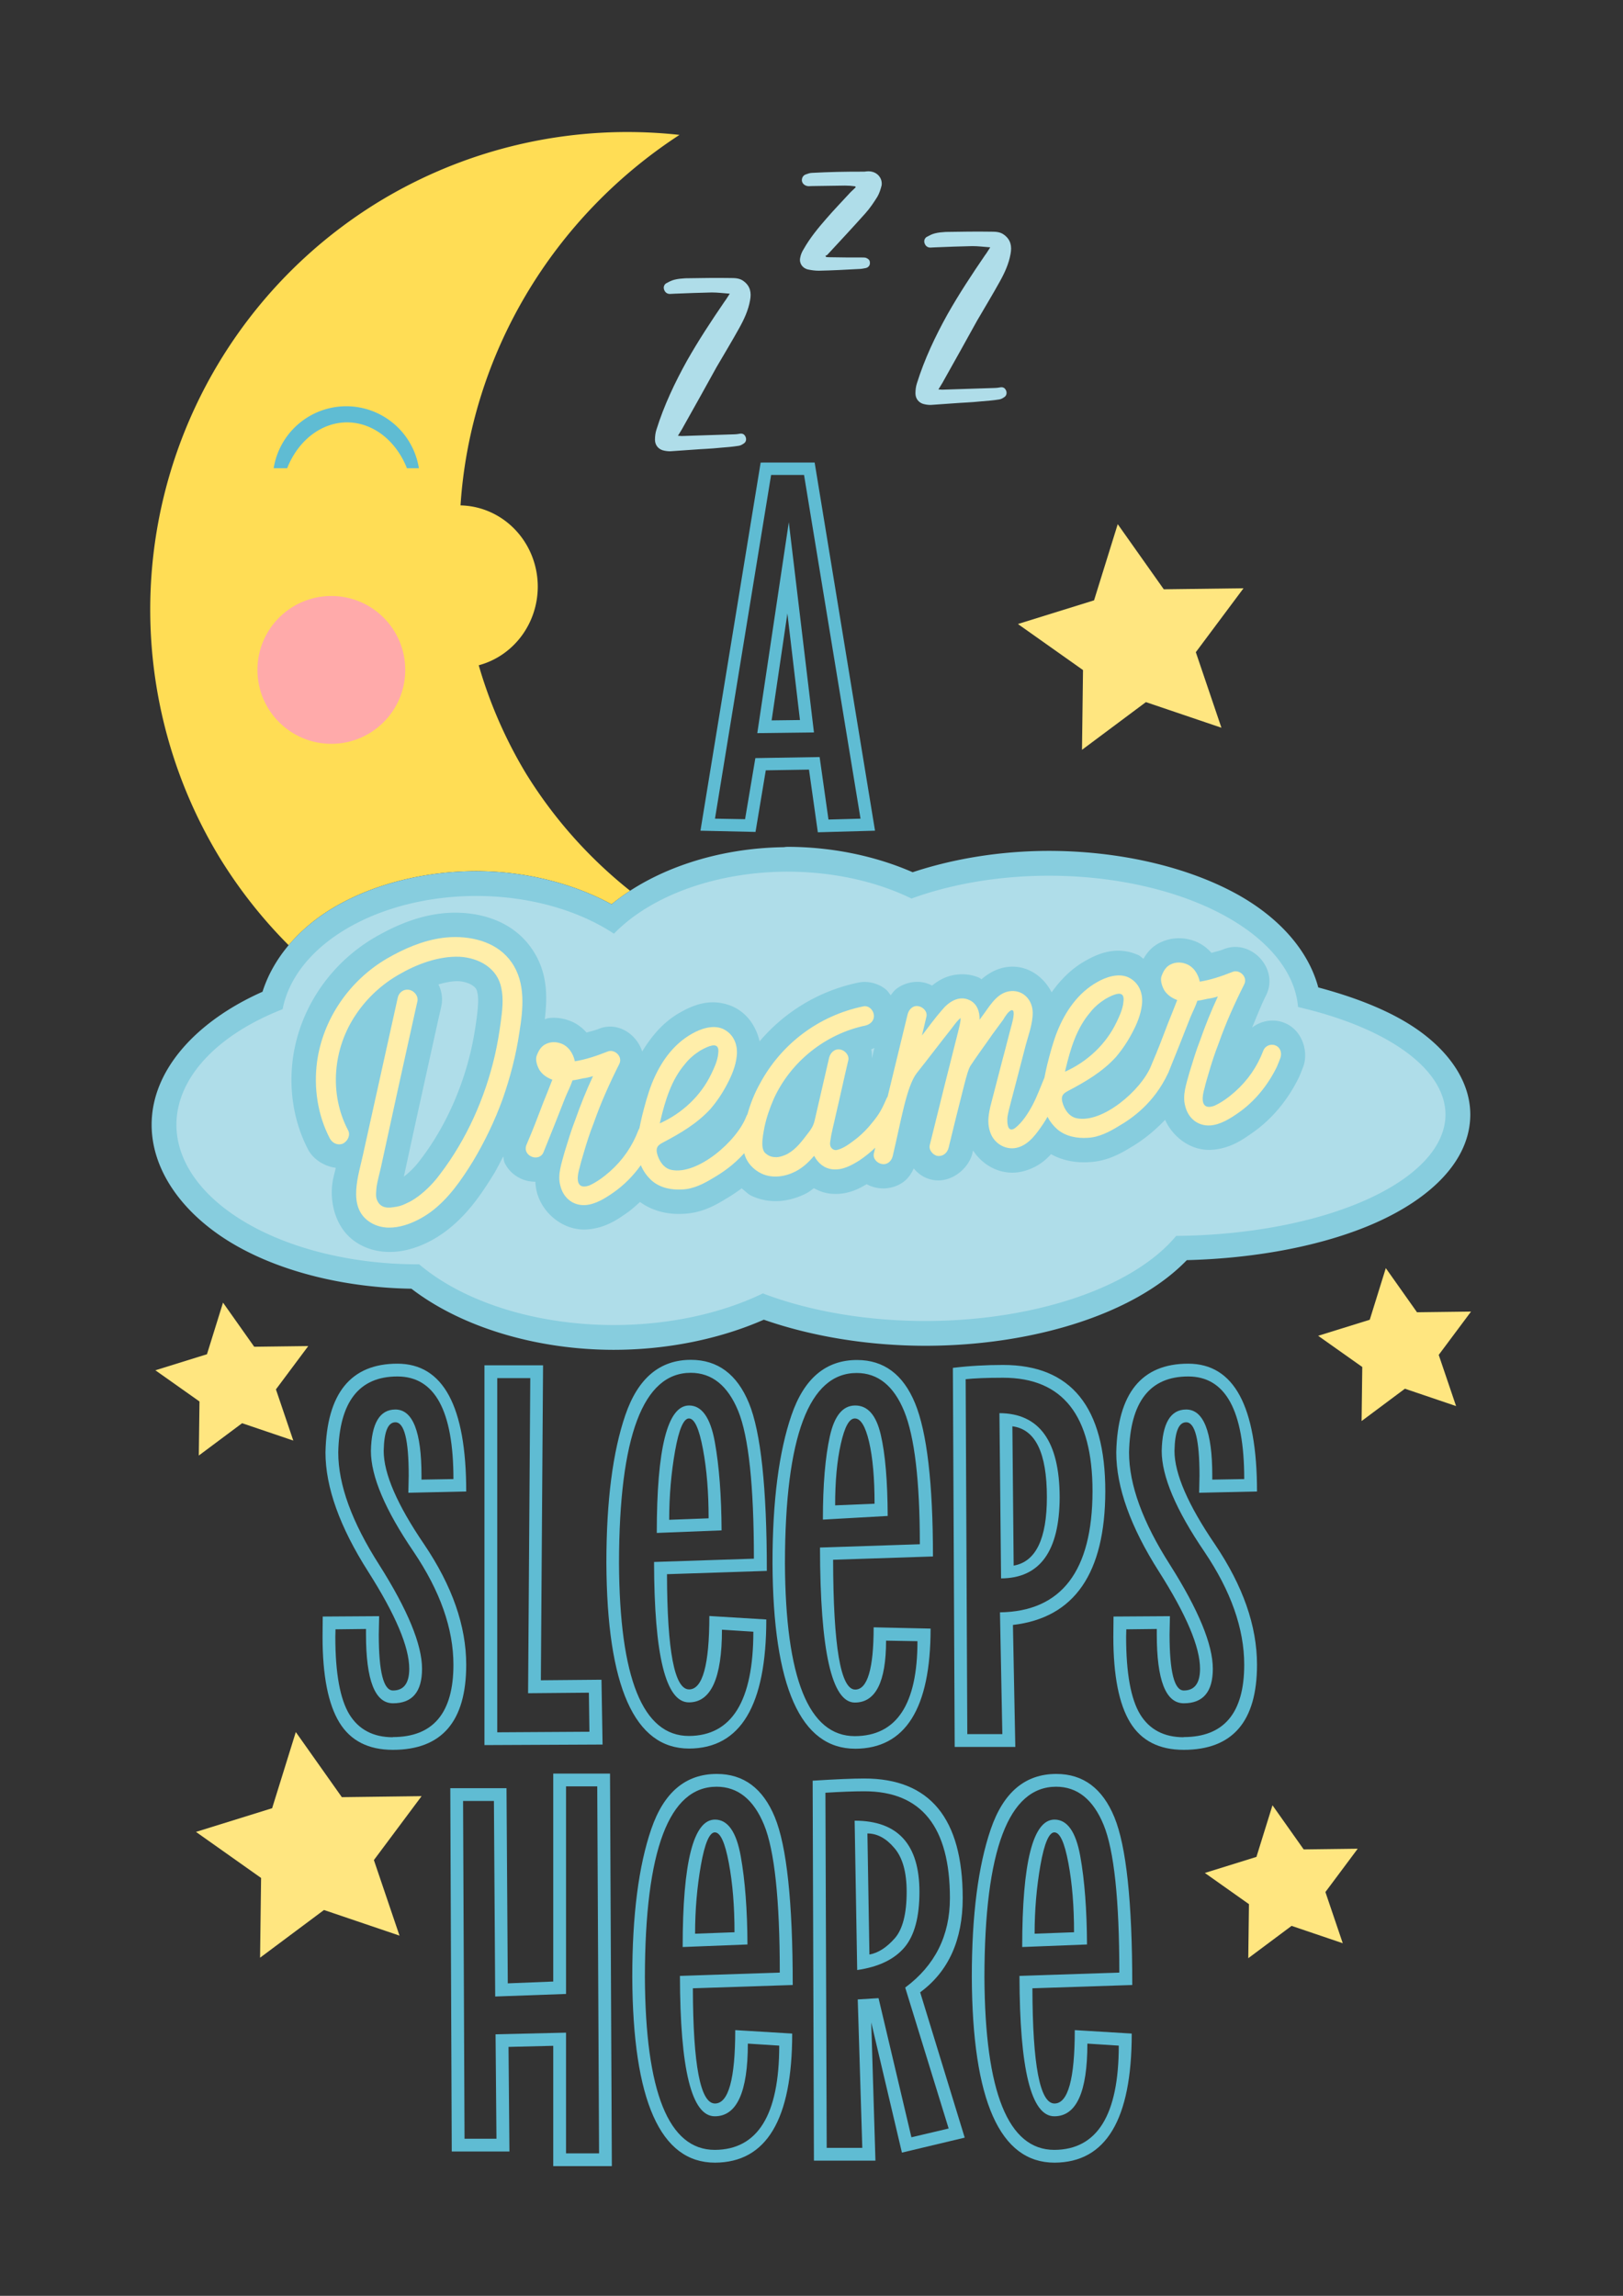 <?xml version="1.0" encoding="UTF-8" standalone="no"?>
<svg
   xmlns:dc="http://purl.org/dc/elements/1.1/"
   xmlns:cc="http://creativecommons.org/ns#"
   xmlns:rdf="http://www.w3.org/1999/02/22-rdf-syntax-ns#"
   xmlns:svg="http://www.w3.org/2000/svg"
   xmlns="http://www.w3.org/2000/svg"
   xmlns:xlink="http://www.w3.org/1999/xlink"
   id="svg5330"
   version="1.1"
   viewBox="0 0 210 297"
   height="297mm"
   width="210mm">
  <rect x="0" y="0" width="210" height="297" fill="#333333" stroke="none"/>
  <defs
     id="defs5324" />
  <g
     id="g7704">
    <path
       id="path5455"
       d="m 81.75,17.083 a 61.839,61.839 0 0 0 -32.592,8.928 61.839,61.839 0 0 0 -20.724,84.962 61.839,61.839 0 0 0 8.916,11.308 c 1.604,-1.906 3.621,-3.588 5.957,-4.954 5.147,-3.009 11.723,-4.626 18.318,-4.63 a 3.209,3.209 0 0 1 0.003,0 c 6.283,0.004 12.471,1.552 17.503,4.291 0.754,-0.62 1.557,-1.204 2.4,-1.753 A 60.245,61.839 58.708 0 1 68.004,99.977 60.245,61.839 58.708 0 1 61.942,86.063 10.2,10.519 0 0 0 69.583,75.889 10.2,10.519 0 0 0 59.587,65.381 60.245,61.839 58.708 0 1 87.92,17.45 61.839,61.839 0 0 0 81.75,17.083 Z"
       style="fill:#ffdd55;stroke-width:0.223" />
    <path
       id="path5462"
       d="m 44.802,52.555 a 9.524,9.524 0 0 0 -9.393,8.02 h 1.747 a 8.612,10.487 0 0 1 7.747,-5.935 8.612,10.487 0 0 1 7.751,5.935 h 1.548 a 9.524,9.524 0 0 0 -9.4,-8.02 z"
       style="fill:#5fbcd3;stroke-width:0.175" />
    <circle
       r="9.563"
       cy="86.663"
       cx="42.872"
       id="path5474"
       style="fill:#ffaaaa;stroke-width:0.223" />
    <path
       d="m 96.405,105.976 -3.894,-0.069 7.262,-44.464 h 4.261 l 7.308,44.464 -4.146,0.115 -1.145,-8.086 -8.316,0.137 z m 5.475,-26.619 1.626,13.791 -3.665,0.046 z m -3.459,-19.518 -7.789,47.626 7.124,0.16 1.329,-7.972 5.59,-0.092 1.145,8.109 7.399,-0.206 -7.812,-47.626 z m -0.435,35.003 7.331,-0.092 -3.253,-27.192 z"
       style="font-style:normal;font-variant:normal;font-weight:100;font-stretch:normal;font-size:45.251px;line-height:1.25;font-family:'Alimentary Outline';-inkscape-font-specification:'Alimentary Outline, Thin';font-variant-ligatures:normal;font-variant-caps:normal;font-variant-numeric:normal;font-feature-settings:normal;text-align:center;letter-spacing:0px;word-spacing:0px;writing-mode:lr-tb;text-anchor:middle;fill:#5fbcd3;fill-opacity:1;stroke:none;stroke-width:1.173"
       id="path5380" />
    <g
       style="fill:#5fbcd3"
       transform="matrix(1.069,0,0,1.069,-7.16,27.368)"
       id="g5453">
      <path
         id="path5396"
         style="font-style:normal;font-variant:normal;font-weight:100;font-stretch:normal;font-size:45.251px;line-height:1.25;font-family:'Alimentary Outline';-inkscape-font-specification:'Alimentary Outline, Thin';font-variant-ligatures:normal;font-variant-caps:normal;font-variant-numeric:normal;font-feature-settings:normal;text-align:center;letter-spacing:0px;word-spacing:0px;writing-mode:lr-tb;text-anchor:middle;fill:#5fbcd3;fill-opacity:1;stroke:none;stroke-width:1.131"
         d="m 54.245,184.61 v 0.022 c -2.364,0 -4.132,-0.928 -5.259,-2.762 -1.127,-1.856 -1.701,-4.971 -1.701,-9.39 l 0.022,-0.906 3.69,-0.044 v 0.663 c 0,5.546 1.083,8.33 3.27,8.33 2.342,0 3.513,-1.392 3.513,-4.176 0,-2.917 -1.723,-7.115 -5.192,-12.594 -3.292,-5.148 -4.949,-9.678 -4.949,-13.588 0.133,-6.12 2.519,-9.192 7.159,-9.192 4.529,0 6.783,4.132 6.783,12.417 l -3.867,0.066 v -0.486 c 0,-5.325 -1.061,-7.998 -3.16,-7.998 -1.9,0 -2.894,1.679 -2.961,5.016 0,3.071 1.723,7.137 5.17,12.197 3.204,4.75 4.817,9.302 4.817,13.677 0,5.833 -2.453,8.75 -7.336,8.75 z m 0,1.547 c 5.921,0 8.882,-3.425 8.882,-10.296 0,-4.706 -1.701,-9.545 -5.082,-14.561 -3.27,-4.795 -4.905,-8.573 -4.905,-11.313 0.044,-2.32 0.508,-3.469 1.414,-3.469 1.083,0 1.613,2.143 1.613,6.452 l -0.044,2.077 7.004,-0.155 c 0,-10.318 -2.784,-15.467 -8.33,-15.467 -5.634,0 -8.551,3.579 -8.705,10.738 0,4.198 1.723,9.015 5.17,14.428 3.314,5.214 4.971,9.125 4.971,11.755 0,1.746 -0.663,2.629 -1.966,2.629 -1.149,0 -1.723,-2.254 -1.723,-6.783 l 0.044,-2.21 -6.827,0.044 -0.022,2.453 c 0,4.706 0.685,8.153 2.033,10.363 1.348,2.21 3.513,3.314 6.474,3.314 z" />
      <path
         id="path5398"
         style="font-style:normal;font-variant:normal;font-weight:100;font-stretch:normal;font-size:45.251px;line-height:1.25;font-family:'Alimentary Outline';-inkscape-font-specification:'Alimentary Outline, Thin';font-variant-ligatures:normal;font-variant-caps:normal;font-variant-numeric:normal;font-feature-settings:normal;text-align:center;letter-spacing:0px;word-spacing:0px;writing-mode:lr-tb;text-anchor:middle;fill:#5fbcd3;fill-opacity:1;stroke:none;stroke-width:1.131"
         d="m 66.883,184.035 v -42.865 h 3.999 l -0.265,38.136 7.358,-0.066 0.066,4.728 z m 5.546,-44.411 h -7.093 v 45.958 l 14.296,-0.066 -0.133,-7.844 -7.336,0.066 z" />
      <path
         id="path5400"
         style="font-style:normal;font-variant:normal;font-weight:100;font-stretch:normal;font-size:45.251px;line-height:1.25;font-family:'Alimentary Outline';-inkscape-font-specification:'Alimentary Outline, Thin';font-variant-ligatures:normal;font-variant-caps:normal;font-variant-numeric:normal;font-feature-settings:normal;text-align:center;letter-spacing:0px;word-spacing:0px;writing-mode:lr-tb;text-anchor:middle;fill:#5fbcd3;fill-opacity:1;stroke:none;stroke-width:1.131"
         d="m 110.168,184.499 c -5.59,0 -8.396,-6.982 -8.462,-20.924 0.022,-15.356 2.917,-23.023 8.683,-23.023 2.563,0 4.485,1.547 5.745,4.618 1.259,3.071 1.9,8.44 1.9,16.107 l -12.086,0.398 c 0.022,12.506 1.414,18.759 4.22,18.759 2.519,0 3.778,-2.497 3.778,-7.49 l 3.8,0.066 c 0,7.645 -2.519,11.467 -7.579,11.489 z m 2.386,-28.127 -4.773,0.199 c 0,-2.894 0.221,-5.369 0.685,-7.424 0.464,-2.077 1.016,-3.093 1.701,-3.093 0.707,0 1.282,0.95 1.723,2.828 0.442,1.9 0.663,4.397 0.663,7.49 z M 90.083,184.477 c -5.59,0 -8.396,-6.982 -8.462,-20.924 0.022,-15.356 2.917,-23.023 8.683,-23.023 2.563,0 4.485,1.547 5.745,4.618 1.259,3.071 1.9,9.037 1.9,17.875 l -12.086,0.398 c 0.022,11.335 1.414,16.991 4.22,16.991 2.674,0 3.999,-2.939 3.999,-8.794 l 3.8,0.243 c 0,8.396 -2.607,12.594 -7.8,12.616 z m 2.386,-26.337 -4.773,0.177 c 0,-2.894 0.243,-5.678 0.707,-8.308 0.464,-2.629 1.038,-3.955 1.679,-3.955 0.685,0 1.237,1.237 1.701,3.712 0.464,2.475 0.685,5.259 0.685,8.374 z m 17.742,27.884 c 6.076,-0.022 9.125,-4.861 9.125,-14.539 l -6.894,-0.155 c 0,5.016 -0.751,7.534 -2.232,7.534 -1.768,0 -2.651,-5.237 -2.674,-15.71 l 12.086,-0.398 c 0,-8.86 -0.729,-15.047 -2.165,-18.538 -1.436,-3.491 -3.778,-5.237 -7.026,-5.237 -3.778,0 -6.408,2.232 -7.932,6.673 -1.525,4.441 -2.298,10.407 -2.298,17.897 0.066,14.98 3.403,22.471 10.009,22.471 z m -3.911,-27.751 v 0.022 l 7.844,-0.442 c -0.022,-4.198 -0.287,-7.468 -0.84,-9.832 -0.552,-2.364 -1.569,-3.535 -3.093,-3.535 -1.502,0 -2.519,1.237 -3.071,3.734 -0.552,2.497 -0.84,5.833 -0.84,10.053 z m -16.196,27.729 c 6.231,-0.022 9.346,-5.214 9.346,-15.621 l -6.894,-0.42 c 0,5.921 -0.818,8.882 -2.453,8.882 -1.768,0 -2.651,-4.64 -2.674,-13.942 l 12.086,-0.398 c 0,-10.053 -0.729,-16.814 -2.165,-20.305 -1.436,-3.491 -3.778,-5.237 -7.026,-5.237 -3.778,0 -6.408,2.232 -7.932,6.673 -1.525,4.441 -2.298,10.407 -2.298,17.897 0.066,14.98 3.403,22.471 10.009,22.471 z m -3.911,-26.094 7.844,-0.309 c -0.022,-4.176 -0.287,-7.755 -0.818,-10.694 -0.53,-2.939 -1.569,-4.419 -3.115,-4.419 -2.607,0 -3.911,5.148 -3.911,15.422 z" />
      <path
         id="path5402"
         style="font-style:normal;font-variant:normal;font-weight:100;font-stretch:normal;font-size:45.251px;line-height:1.25;font-family:'Alimentary Outline';-inkscape-font-specification:'Alimentary Outline, Thin';font-variant-ligatures:normal;font-variant-caps:normal;font-variant-numeric:normal;font-feature-settings:normal;text-align:center;letter-spacing:0px;word-spacing:0px;writing-mode:lr-tb;text-anchor:middle;fill:#5fbcd3;fill-opacity:1;stroke:none;stroke-width:1.131"
         d="m 127.733,169.519 0.287,14.737 h -4.242 l -0.199,-42.953 c 1.038,-0.11 2.541,-0.177 4.529,-0.177 7.225,0 10.827,4.574 10.827,13.743 -0.022,9.656 -3.756,14.539 -11.202,14.649 z m 1.657,-5.656 -0.155,-16.859 c 2.784,0.354 4.176,3.204 4.176,8.573 0,5.06 -1.348,7.822 -4.021,8.286 z m -7.137,21.94 h 7.336 l -0.287,-14.76 c 7.446,-0.862 11.158,-6.253 11.18,-16.174 0,-10.186 -4.132,-15.29 -12.373,-15.29 -2.055,0 -4.066,0.11 -6.076,0.354 z m 12.705,-30.226 c -0.022,-6.761 -2.453,-10.142 -7.291,-10.164 l 0.199,19.996 c 4.706,-0.022 7.07,-3.292 7.093,-9.832 z" />
      <path
         id="path5404"
         style="font-style:normal;font-variant:normal;font-weight:100;font-stretch:normal;font-size:45.251px;line-height:1.25;font-family:'Alimentary Outline';-inkscape-font-specification:'Alimentary Outline, Thin';font-variant-ligatures:normal;font-variant-caps:normal;font-variant-numeric:normal;font-feature-settings:normal;text-align:center;letter-spacing:0px;word-spacing:0px;writing-mode:lr-tb;text-anchor:middle;fill:#5fbcd3;fill-opacity:1;stroke:none;stroke-width:1.131"
         d="m 149.961,184.61 v 0.022 c -2.364,0 -4.132,-0.928 -5.259,-2.762 -1.127,-1.856 -1.701,-4.971 -1.701,-9.39 l 0.022,-0.906 3.69,-0.044 v 0.663 c 0,5.546 1.083,8.33 3.27,8.33 2.342,0 3.513,-1.392 3.513,-4.176 0,-2.917 -1.723,-7.115 -5.192,-12.594 -3.292,-5.148 -4.949,-9.678 -4.949,-13.588 0.133,-6.12 2.519,-9.192 7.159,-9.192 4.529,0 6.783,4.132 6.783,12.417 l -3.867,0.066 v -0.486 c 0,-5.325 -1.061,-7.998 -3.16,-7.998 -1.9,0 -2.894,1.679 -2.961,5.016 0,3.071 1.723,7.137 5.17,12.197 3.204,4.75 4.817,9.302 4.817,13.677 0,5.833 -2.453,8.75 -7.336,8.75 z m 0,1.547 c 5.921,0 8.882,-3.425 8.882,-10.296 0,-4.706 -1.701,-9.545 -5.082,-14.561 -3.27,-4.795 -4.905,-8.573 -4.905,-11.313 0.044,-2.32 0.508,-3.469 1.414,-3.469 1.083,0 1.613,2.143 1.613,6.452 l -0.044,2.077 7.004,-0.155 c 0,-10.318 -2.784,-15.467 -8.33,-15.467 -5.634,0 -8.551,3.579 -8.705,10.738 0,4.198 1.723,9.015 5.17,14.428 3.314,5.214 4.971,9.125 4.971,11.755 0,1.746 -0.663,2.629 -1.966,2.629 -1.149,0 -1.723,-2.254 -1.723,-6.783 l 0.044,-2.21 -6.827,0.044 -0.022,2.453 c 0,4.706 0.685,8.153 2.033,10.363 1.348,2.21 3.513,3.314 6.474,3.314 z" />
    </g>
    <g
       style="fill:#5fbcd3"
       transform="matrix(1.069,0,0,1.069,-7.472,25.516)"
       id="g5446">
      <path
         id="path5406"
         style="font-style:normal;font-variant:normal;font-weight:100;font-stretch:normal;font-size:45.251px;line-height:1.25;font-family:'Alimentary Outline';-inkscape-font-specification:'Alimentary Outline, Thin';font-variant-ligatures:normal;font-variant-caps:normal;font-variant-numeric:normal;font-feature-settings:normal;text-align:center;letter-spacing:0px;word-spacing:0px;writing-mode:lr-tb;text-anchor:middle;fill:#5fbcd3;fill-opacity:1;stroke:none;stroke-width:1.131"
         d="m 75.5,236.72 v -14.605 l -8.529,0.199 0.11,12.638 H 63.216 L 63.039,194.076 h 3.734 l 0.155,23.664 8.573,-0.309 v -25.122 h 3.778 l 0.221,44.411 z m -6.96,-12.881 5.413,-0.133 v 14.561 h 7.093 l -0.221,-47.505 h -6.872 v 25.166 l -5.502,0.221 -0.155,-23.62 H 61.492 l 0.177,43.969 h 6.982 z" />
      <path
         id="path5408"
         style="font-style:normal;font-variant:normal;font-weight:100;font-stretch:normal;font-size:45.251px;line-height:1.25;font-family:'Alimentary Outline';-inkscape-font-specification:'Alimentary Outline, Thin';font-variant-ligatures:normal;font-variant-caps:normal;font-variant-numeric:normal;font-feature-settings:normal;text-align:center;letter-spacing:0px;word-spacing:0px;writing-mode:lr-tb;text-anchor:middle;fill:#5fbcd3;fill-opacity:1;stroke:none;stroke-width:1.131"
         d="m 93.508,236.3 c -5.59,0 -8.396,-6.982 -8.462,-20.924 0.022,-15.356 2.917,-23.023 8.683,-23.023 2.563,0 4.485,1.547 5.745,4.618 1.259,3.071 1.9,9.037 1.9,17.875 l -12.086,0.398 c 0.022,11.335 1.414,16.991 4.22,16.991 2.674,0 3.999,-2.939 3.999,-8.794 l 3.8,0.243 c 0,8.396 -2.607,12.594 -7.8,12.616 z m 2.386,-26.337 -4.773,0.177 c 0,-2.894 0.243,-5.678 0.707,-8.308 0.464,-2.629 1.038,-3.955 1.679,-3.955 0.685,0 1.237,1.237 1.701,3.712 0.464,2.475 0.685,5.259 0.685,8.374 z m -2.364,27.884 c 6.231,-0.022 9.346,-5.214 9.346,-15.621 l -6.894,-0.42 c 0,5.921 -0.818,8.882 -2.453,8.882 -1.768,0 -2.651,-4.64 -2.674,-13.942 l 12.086,-0.398 c 0,-10.053 -0.729,-16.814 -2.165,-20.305 -1.436,-3.491 -3.778,-5.237 -7.026,-5.237 -3.778,0 -6.408,2.232 -7.932,6.673 -1.525,4.441 -2.298,10.407 -2.298,17.897 0.066,14.98 3.403,22.471 10.009,22.471 z m -3.911,-26.094 7.844,-0.309 c -0.022,-4.176 -0.287,-7.755 -0.818,-10.694 -0.53,-2.939 -1.569,-4.419 -3.115,-4.419 -2.607,0 -3.911,5.148 -3.911,15.422 z" />
      <path
         id="path5410"
         style="font-style:normal;font-variant:normal;font-weight:100;font-stretch:normal;font-size:45.251px;line-height:1.25;font-family:'Alimentary Outline';-inkscape-font-specification:'Alimentary Outline, Thin';font-variant-ligatures:normal;font-variant-caps:normal;font-variant-numeric:normal;font-feature-settings:normal;text-align:center;letter-spacing:0px;word-spacing:0px;writing-mode:lr-tb;text-anchor:middle;fill:#5fbcd3;fill-opacity:1;stroke:none;stroke-width:1.131"
         d="m 112.245,212.658 h -0.022 l -0.243,-14.649 c 1.171,0 2.254,0.574 3.248,1.746 1.016,1.171 1.502,2.939 1.502,5.325 0,2.651 -0.486,4.529 -1.436,5.612 -0.972,1.105 -1.989,1.768 -3.049,1.966 z m -1.812,-16.196 0.309,18.074 c 2.607,-0.376 4.507,-1.304 5.723,-2.74 1.215,-1.436 1.812,-3.69 1.812,-6.717 0,-5.745 -2.607,-8.617 -7.844,-8.617 z m 0.376,21.631 0.552,17.963 h -4.309 l -0.155,-42.975 c 1.79,-0.11 3.358,-0.177 4.706,-0.177 6.916,0 10.363,4.309 10.363,12.926 0,4.552 -1.812,8.153 -5.413,10.827 l 5.259,17.057 -4.507,1.061 -3.977,-16.836 z m -5.303,19.51 h 7.446 l -0.508,-16.726 3.712,15.754 7.601,-1.812 -5.391,-17.588 c 3.425,-2.519 5.148,-6.319 5.148,-11.401 0,-9.656 -3.977,-14.472 -11.909,-14.472 -1.392,0 -3.469,0.088 -6.253,0.265 z" />
      <path
         id="path5412"
         style="font-style:normal;font-variant:normal;font-weight:100;font-stretch:normal;font-size:45.251px;line-height:1.25;font-family:'Alimentary Outline';-inkscape-font-specification:'Alimentary Outline, Thin';font-variant-ligatures:normal;font-variant-caps:normal;font-variant-numeric:normal;font-feature-settings:normal;text-align:center;letter-spacing:0px;word-spacing:0px;writing-mode:lr-tb;text-anchor:middle;fill:#5fbcd3;fill-opacity:1;stroke:none;stroke-width:1.131"
         d="m 134.605,236.3 c -5.59,0 -8.396,-6.982 -8.462,-20.924 0.022,-15.356 2.917,-23.023 8.683,-23.023 2.563,0 4.485,1.547 5.745,4.618 1.259,3.071 1.9,9.037 1.9,17.875 l -12.086,0.398 c 0.022,11.335 1.414,16.991 4.22,16.991 2.674,0 3.999,-2.939 3.999,-8.794 l 3.8,0.243 c 0,8.396 -2.607,12.594 -7.8,12.616 z m 2.386,-26.337 -4.773,0.177 c 0,-2.894 0.243,-5.678 0.707,-8.308 0.464,-2.629 1.038,-3.955 1.679,-3.955 0.685,0 1.237,1.237 1.701,3.712 0.464,2.475 0.685,5.259 0.685,8.374 z m -2.364,27.884 c 6.231,-0.022 9.346,-5.214 9.346,-15.621 l -6.894,-0.42 c 0,5.921 -0.818,8.882 -2.453,8.882 -1.768,0 -2.651,-4.64 -2.674,-13.942 l 12.086,-0.398 c 0,-10.053 -0.729,-16.814 -2.165,-20.305 -1.436,-3.491 -3.778,-5.237 -7.026,-5.237 -3.778,0 -6.408,2.232 -7.932,6.673 -1.525,4.441 -2.298,10.407 -2.298,17.897 0.066,14.98 3.403,22.471 10.009,22.471 z m -3.911,-26.094 7.844,-0.309 c -0.022,-4.176 -0.287,-7.755 -0.818,-10.694 -0.53,-2.939 -1.569,-4.419 -3.115,-4.419 -2.607,0 -3.911,5.148 -3.911,15.422 z" />
    </g>
    <path
       d="m 101.93,109.554 a 3.209,3.209 0 0 0 -0.509,0.044 c -8.49,0.107 -16.704,2.791 -22.292,7.389 -5.032,-2.739 -11.219,-4.286 -17.502,-4.291 a 3.209,3.209 0 0 0 -0.003,0 c -6.595,0.004 -13.17,1.621 -18.318,4.63 -4.575,2.675 -7.934,6.555 -9.339,10.973 -8.326,3.692 -14.334,9.95 -14.348,17.186 a 3.209,3.209 0 0 0 0,0.007 c -3.4e-4,6.185 4.347,11.845 10.769,15.554 6.203,3.582 14.471,5.539 22.846,5.671 6.542,5.021 16.257,7.897 26.161,7.906 a 3.209,3.209 0 0 0 0.003,0 c 6.885,-2.8e-4 13.706,-1.386 19.433,-3.899 6.212,2.172 13.505,3.367 20.864,3.375 a 3.209,3.209 0 0 0 0.003,0 c 13.687,-4.8e-4 27.018,-3.99 33.863,-11.079 9.081,-0.229 17.95,-1.914 24.618,-4.918 7,-3.154 12.056,-7.98 12.062,-13.917 a 3.209,3.209 0 0 0 0,-0.01 c -0.008,-4.166 -2.62,-7.912 -6.467,-10.716 -3.411,-2.487 -8.031,-4.339 -13.202,-5.717 -1.338,-5.01 -5.395,-9.373 -11.067,-12.362 -6.526,-3.439 -15.133,-5.301 -23.786,-5.304 a 3.209,3.209 0 0 0 -0.003,0 c -6.152,0.003 -12.259,0.978 -17.628,2.762 -4.826,-2.112 -10.465,-3.278 -16.158,-3.286 z"
       id="path5460"
       style="fill:#87cdde;stroke-width:0.209"
       xlink:href="#path5365" />
    <path
       id="path5365"
       d="m 101.926,112.764 a 26.533,17.019 0 0 0 -22.488,8.025 25.282,16.758 0 0 0 -17.813,-4.883 25.282,16.758 0 0 0 -25.056,14.65 31.289,18.067 0 0 0 -13.743,14.938 31.289,18.067 0 0 0 31.289,18.067 31.289,18.067 0 0 0 0.116,-0.003 31.039,18.852 0 0 0 25.166,7.858 31.039,18.852 0 0 0 19.309,-4.093 35.294,18.067 0 0 0 20.991,3.569 35.294,18.067 0 0 0 32.486,-11.008 35.544,15.71 0 0 0 34.848,-15.7 35.544,15.71 0 0 0 -19.076,-13.909 32.29,17.805 0 0 0 -32.238,-16.987 32.29,17.805 0 0 0 -17.778,2.953 26.533,17.019 0 0 0 -16.015,-3.476 z"
       style="fill:#afdde9;stroke-width:0.209" />
    <path
       id="path5434"
       d="m 56.857,118.202 c -3.171,0.414 -5.987,1.688 -8.391,3.083 a 3.156,3.156 0 0 0 -0.014,0.007 c -5.658,3.32 -9.657,9.078 -10.556,15.638 a 3.156,3.156 0 0 0 -4.19e-4,0.01 c -0.533,3.981 0.078,8.136 1.966,11.764 a 3.156,3.156 0 0 0 0.009,0.017 c 0.65,1.232 2.057,2.153 3.576,2.357 -0.206,0.905 -0.441,1.569 -0.504,2.702 -0.12,2.154 0.558,5.164 3.041,6.861 6.48e-4,4.4e-4 0.001,7e-4 0.002,0.002 6.66e-4,4.6e-4 0.001,6.9e-4 0.002,0.002 2.115,1.445 4.615,1.524 6.594,1.066 1.98,-0.458 3.637,-1.375 4.965,-2.335 a 3.156,3.156 0 0 0 0.022,-0.018 c 2.904,-2.141 4.756,-4.95 6.301,-7.443 a 3.156,3.156 0 0 0 0.026,-0.041 c 0.439,-0.734 0.814,-1.508 1.217,-2.265 0.069,0.289 0.072,0.604 0.2,0.859 0.537,1.071 1.402,1.743 2.322,2.109 0.505,0.201 1.057,0.294 1.631,0.3 0.036,0.413 0.063,0.824 0.182,1.274 0.673,2.748 3.373,5.057 6.424,4.904 a 3.156,3.156 0 0 0 0.044,-0.004 c 2.439,-0.157 4.081,-1.368 5.202,-2.144 0.612,-0.423 1.148,-0.922 1.692,-1.414 1.803,1.307 3.872,1.642 5.655,1.531 2.376,-0.108 4.162,-1.141 5.492,-1.957 0.566,-0.33 1.264,-0.78 2.005,-1.334 0.44,0.335 0.818,0.757 1.317,0.988 a 3.156,3.156 0 0 0 0.026,0.011 c 2.523,1.136 5.079,0.648 7.053,-0.368 0.368,-0.188 0.637,-0.431 0.954,-0.649 0.644,0.345 1.337,0.622 2.114,0.7 8.5e-4,1.8e-4 0.002,0.002 0.003,0.002 2.1,0.213 3.587,-0.556 4.707,-1.224 0.442,0.248 0.942,0.415 1.498,0.499 1.174,0.19 2.47,-0.167 3.326,-0.84 0.613,-0.481 0.987,-1.076 1.268,-1.697 0.637,0.75 1.435,1.328 2.623,1.51 a 3.156,3.156 0 0 0 0.149,0.019 c 2.275,0.238 4.326,-1.589 4.797,-3.407 a 3.156,3.156 0 0 0 0.012,-0.051 c 0.032,-0.132 0.066,-0.261 0.098,-0.392 1.438,2.218 4.124,3.456 6.826,2.593 1.483,-0.459 2.491,-1.266 3.261,-2.115 1.612,0.895 3.362,1.127 4.898,1.031 2.371,-0.108 4.153,-1.136 5.481,-1.951 1.147,-0.667 2.776,-1.83 4.377,-3.523 1.023,2.257 3.328,4.014 5.979,3.881 a 3.156,3.156 0 0 0 0.044,-0.004 c 2.439,-0.157 4.081,-1.368 5.202,-2.144 2.66,-1.838 4.685,-4.368 6.061,-7.166 a 3.156,3.156 0 0 0 0.034,-0.07 c 0.261,-0.565 0.418,-1.031 0.542,-1.341 a 3.156,3.156 0 0 0 0.075,-0.21 c 0.59,-1.841 -0.198,-4.506 -2.38,-5.444 -1.478,-0.646 -3.087,-0.352 -4.3,0.561 0.592,-1.391 1.118,-2.796 1.805,-4.165 l -0.009,0.018 c 1.78,-3.489 -2.041,-7.535 -5.647,-5.916 l 0.126,-0.054 c -0.557,0.222 -1.005,0.292 -1.523,0.459 -0.603,-0.669 -1.348,-1.249 -2.338,-1.582 -1.271,-0.44 -2.799,-0.458 -4.201,0.195 -1.143,0.517 -1.795,1.333 -2.264,2.144 -0.233,-0.152 -0.413,-0.357 -0.674,-0.478 a 3.156,3.156 0 0 0 -0.082,-0.037 c -2.813,-1.201 -5.209,-0.104 -6.781,0.793 -1.851,1.044 -3.222,2.488 -4.349,4.063 -0.986,-1.931 -2.934,-3.432 -5.34,-3.312 a 3.156,3.156 0 0 0 -0.005,6.2e-4 c -1.57,0.082 -2.836,0.847 -3.732,1.628 -0.106,-0.057 -0.17,-0.145 -0.283,-0.196 -1.538,-0.691 -3.329,-0.525 -4.565,0.036 -0.599,0.272 -1.1,0.608 -1.538,0.97 -0.394,-0.197 -0.814,-0.359 -1.294,-0.432 -1.233,-0.199 -2.57,0.226 -3.399,0.918 -0.281,0.235 -0.462,0.505 -0.663,0.77 -0.203,-0.259 -0.372,-0.54 -0.636,-0.759 -0.881,-0.729 -2.294,-1.185 -3.664,-0.858 -4.993,1.059 -9.42,3.748 -12.668,7.58 -0.419,-1.838 -1.528,-3.608 -3.431,-4.485 a 3.156,3.156 0 0 0 -0.082,-0.037 c -2.813,-1.201 -5.209,-0.104 -6.781,0.793 -2.216,1.251 -3.694,3.086 -4.897,5.037 -0.734,-2.293 -3.266,-3.991 -5.796,-2.854 l 0.126,-0.054 c -0.557,0.222 -1.005,0.292 -1.523,0.459 -0.602,-0.668 -1.346,-1.247 -2.335,-1.581 -0.802,-0.278 -1.69,-0.401 -2.611,-0.282 -0.156,0.02 -0.305,0.102 -0.461,0.136 0.333,-2.845 0.422,-6.08 -1.692,-9.128 -2.57,-3.733 -6.935,-4.787 -10.559,-4.637 a 3.156,3.156 0 0 0 -0.003,4.2e-4 c -0.459,0.019 -0.919,0.058 -1.379,0.118 z m -3.524,6.719 c 0.026,0.004 0.054,0.012 0.041,0.013 -0.015,-0.002 -0.026,-0.011 -0.041,-0.013 z m 6,2.01 c 0.732,0.048 1.405,0.278 1.796,0.549 0.397,0.275 0.55,0.477 0.639,0.941 a 3.156,3.156 0 0 0 0.014,0.067 c 0.157,0.728 0.075,1.856 -0.115,3.289 -0.182,1.372 -0.406,2.685 -0.702,3.998 -1.171,5.112 -3.415,10.136 -6.552,14.233 a 3.156,3.156 0 0 0 -0.032,0.042 c -0.614,0.831 -1.322,1.555 -2.125,2.164 -0.002,8.4e-4 -0.003,7.7e-4 -0.005,0.003 0.031,-0.124 0.049,-0.228 0.081,-0.356 a 3.156,3.156 0 0 0 0.022,-0.098 c 1.446,-6.71 2.934,-13.43 4.423,-20.157 l -0.002,0.013 0.322,-1.423 a 3.156,3.156 0 0 0 0.028,-0.143 c 0.185,-1.042 -0.023,-1.927 -0.393,-2.708 0.911,-0.253 1.816,-0.442 2.602,-0.414 z m 10.067,5.224 c -0.015,0.007 -0.018,0.021 -0.033,0.027 -0.022,0.011 -0.047,0.01 -0.07,0.02 z m 0.917,1.906 c -0.002,0.016 -0.006,0.035 -0.006,0.029 0.001,-0.01 0.005,-0.019 0.006,-0.029 z m 49.176,-5.446 c -0.022,0.025 -0.034,0.045 -0.055,0.069 -0.009,0.011 -0.023,0.022 -0.032,0.034 z m -10.37,4.03 c 0.026,0.004 0.053,0.014 0.04,0.015 -0.015,-0.002 -0.024,-0.013 -0.04,-0.015 z m -10.659,4.382 c -0.002,0.016 -0.006,0.033 -0.007,0.025 0.002,-0.009 0.006,-0.016 0.007,-0.025 z m 52.429,-6.681 c -0.002,0.016 -0.006,0.033 -0.007,0.025 0.002,-0.009 0.006,-0.016 0.007,-0.025 z m -37.756,5.229 -0.322,1.33 c -0.01,-0.406 0.017,-0.803 -0.098,-1.164 a 3.156,3.156 0 0 0 0.037,-0.008 c 0.13,-0.032 0.253,-0.114 0.383,-0.157 z m 19.631,-2.439 c 0.013,-0.016 0.02,0.075 -0.133,0.206 0.051,-0.079 0.12,-0.189 0.133,-0.206 z m -37.199,5.526 c -0.003,0.005 -0.004,0.013 -0.008,0.019 -0.004,0.009 -0.011,0.014 -0.015,0.022 z m -24.072,5.056 c -0.009,0.023 -0.012,0.043 -0.021,0.065 -0.006,0.017 -0.014,0.032 -0.02,0.049 z m 80.856,-10.303 c -0.009,0.023 -0.012,0.043 -0.021,0.065 -0.006,0.017 -0.014,0.032 -0.02,0.049 z m 1.62,6.815 c -0.023,0.043 0.149,-0.312 -0.027,0.044 0.008,-0.017 0.019,-0.028 0.027,-0.044 z m -3.687,3.568 c 0.004,0.016 0.015,0.029 0.019,0.045 0.006,0.024 0.004,0.044 0.011,0.068 z m -25.11,3.788 c 0.003,0.01 0.011,0.015 0.015,0.024 0.005,0.011 0.003,0.022 0.007,0.034 z"
       style="font-style:normal;font-variant:normal;font-weight:normal;font-stretch:normal;font-size:45.251px;line-height:1.25;font-family:Authentic;-inkscape-font-specification:'Authentic, Normal';font-variant-ligatures:normal;font-variant-caps:normal;font-variant-numeric:normal;font-feature-settings:normal;text-align:center;letter-spacing:0px;word-spacing:0px;writing-mode:lr-tb;text-anchor:middle;fill:#87cdde;fill-opacity:1;stroke:none;stroke-width:1.039" />
    <path
       id="path5394"
       d="m 57.266,121.331 c -2.565,0.334 -5.03,1.414 -7.215,2.682 -4.835,2.837 -8.267,7.8 -9.027,13.344 -0.451,3.368 0.083,6.903 1.637,9.89 0.331,0.628 1.002,0.962 1.682,0.707 0.633,-0.29 1.034,-1.095 0.702,-1.724 -2.486,-4.712 -1.98,-10.6 1.021,-15.005 1.408,-2.107 3.358,-3.906 5.546,-5.149 2.301,-1.341 5.14,-2.415 7.878,-2.303 2.491,0.144 4.881,1.473 5.377,4.05 0.308,1.427 0.121,2.918 -0.072,4.367 -0.192,1.449 -0.432,2.862 -0.753,4.286 -1.265,5.525 -3.676,10.945 -7.125,15.449 -0.786,1.064 -1.712,2.02 -2.782,2.827 -0.499,0.357 -0.962,0.668 -1.519,0.906 -0.669,0.337 -1.076,0.43 -1.736,0.515 -1.026,0.172 -1.81,-0.063 -2.148,-1.068 -0.135,-0.402 -0.054,-1.083 0.001,-1.634 0.148,-0.815 0.342,-1.594 0.536,-2.373 1.448,-6.722 2.937,-13.448 4.427,-20.175 l 0.321,-1.424 c 0.122,-0.686 -0.468,-1.365 -1.107,-1.452 -0.727,-0.117 -1.334,0.38 -1.456,1.066 l -4.468,20.18 c -0.576,2.713 -2.067,6.8 0.779,8.742 2.479,1.695 5.822,0.306 7.932,-1.22 2.337,-1.722 3.996,-4.155 5.491,-6.567 1.52,-2.54 2.813,-5.219 3.837,-8.031 0.983,-2.807 1.745,-5.712 2.171,-8.616 0.493,-3.038 0.856,-6.436 -0.991,-9.092 -1.749,-2.543 -4.916,-3.396 -7.834,-3.276 -0.37,0.016 -0.738,0.048 -1.105,0.096 z m 14.093,13.511 c -0.237,0.031 -0.47,0.098 -0.692,0.204 -0.675,0.295 -1.014,0.925 -1.259,1.627 -0.138,0.562 0.127,1.325 0.443,1.829 0.409,0.576 0.956,0.925 1.617,1.176 -0.379,0.97 -0.758,1.94 -1.174,2.957 -0.784,2.069 -1.286,3.391 -2.158,5.429 -0.646,1.507 1.687,2.383 2.214,0.933 1.051,-2.606 1.784,-4.418 2.793,-7.019 0.287,-0.707 0.692,-1.471 0.933,-2.214 0.454,-0.058 0.902,-0.157 1.309,-0.25 0.454,-0.058 0.861,-0.152 1.345,-0.297 -0.857,1.827 -1.62,3.727 -2.296,5.657 -0.538,1.368 -0.947,2.76 -1.392,4.2 -0.368,1.388 -0.932,2.884 -0.542,4.301 0.365,1.546 1.589,2.605 3.213,2.524 1.33,-0.086 2.571,-0.873 3.611,-1.592 1.397,-0.965 2.601,-2.188 3.594,-3.573 0.321,0.778 0.821,1.478 1.473,2.047 1.08,0.91 2.54,1.185 3.911,1.094 1.459,-0.06 2.834,-0.78 4.038,-1.52 1.067,-0.62 2.552,-1.606 3.957,-3.171 0.302,1.184 1.15,2.136 2.301,2.667 1.378,0.621 3.022,0.369 4.32,-0.299 0.984,-0.502 1.73,-1.226 2.424,-2.027 0.497,0.942 1.298,1.636 2.401,1.747 1.274,0.131 2.448,-0.521 3.457,-1.153 0.736,-0.493 1.419,-1.048 2.052,-1.647 l -0.179,0.738 c -0.169,0.65 0.416,1.288 1.055,1.374 0.686,0.122 1.211,-0.364 1.379,-1.014 1.092,-4.581 1.783,-9.027 3.114,-10.747 1.516,-1.911 2.986,-3.858 4.502,-5.77 0.288,-0.372 0.571,-0.785 0.905,-1.121 0.072,-0.093 0.19,-0.15 0.262,-0.243 l -0.005,0.294 c -0.061,0.511 -0.204,1.032 -0.341,1.594 -1.226,4.849 -2.452,9.699 -3.637,14.543 -0.169,0.65 0.421,1.329 1.019,1.421 0.722,0.076 1.247,-0.41 1.415,-1.06 0.659,-2.724 1.322,-5.406 2.022,-8.135 0.306,-1.212 0.567,-2.126 0.85,-2.539 0.914,-1.374 1.88,-2.67 2.8,-4.002 l 1.393,-1.895 c 0.241,-0.408 0.693,-1.136 1.1,-1.23 0.165,-0.021 0.227,0.139 0.237,0.221 0.032,0.247 0.032,0.247 -0.009,0.588 -0.041,0.34 -0.127,0.645 -0.209,0.99 -0.429,1.563 -0.812,3.163 -1.242,4.726 l -1.236,4.767 c -0.393,1.517 -0.869,3.044 -0.298,4.564 0.524,1.484 2.145,2.367 3.634,1.884 1.412,-0.431 2.367,-1.81 3.179,-3.003 0.205,-0.307 0.394,-0.622 0.575,-0.942 0.315,0.61 0.746,1.163 1.278,1.627 1.08,0.91 2.54,1.185 3.911,1.094 1.459,-0.06 2.834,-0.78 4.038,-1.521 1.727,-1.003 4.546,-2.961 6.351,-6.791 0.022,-0.04 0.042,-0.081 0.061,-0.126 0.01,-0.022 0.021,-0.042 0.031,-0.064 0.026,-0.058 0.047,-0.115 0.065,-0.171 1.01,-2.506 1.739,-4.31 2.724,-6.847 0.287,-0.707 0.693,-1.471 0.933,-2.214 0.454,-0.058 0.902,-0.157 1.309,-0.251 0.454,-0.058 0.86,-0.152 1.345,-0.297 -0.857,1.827 -1.62,3.727 -2.296,5.657 -0.538,1.368 -0.947,2.76 -1.392,4.2 -0.368,1.388 -0.932,2.884 -0.542,4.301 0.365,1.546 1.589,2.605 3.213,2.524 1.33,-0.086 2.571,-0.873 3.611,-1.592 2.157,-1.49 3.858,-3.593 5.023,-5.962 0.164,-0.356 0.318,-0.795 0.476,-1.192 0.21,-0.655 -0.003,-1.34 -0.623,-1.597 -0.578,-0.262 -1.34,0.003 -1.591,0.664 -0.784,2.069 -2.022,3.861 -3.679,5.329 -0.828,0.734 -1.75,1.396 -2.661,1.806 -1.442,0.519 -1.816,-0.439 -1.258,-2.312 0.133,-0.604 0.342,-1.259 0.516,-1.867 0.378,-1.305 0.798,-2.616 1.305,-3.896 0.922,-2.632 2.066,-5.166 3.302,-7.628 0.503,-0.986 -0.634,-2.014 -1.545,-1.605 -1.396,0.555 -2.802,1.027 -4.199,1.247 -0.214,-1.02 -0.84,-1.988 -1.846,-2.321 -0.614,-0.215 -1.284,-0.214 -1.876,0.071 -0.675,0.295 -1.014,0.925 -1.259,1.627 -0.138,0.562 0.127,1.325 0.443,1.829 0.409,0.576 0.956,0.925 1.617,1.176 -0.379,0.97 -0.758,1.94 -1.174,2.957 -0.784,2.069 -1.286,3.391 -2.158,5.429 -0.015,0.035 -0.027,0.069 -0.038,0.103 -1.293,3.206 -6.352,7.529 -9.68,6.792 -0.949,-0.214 -1.57,-1.141 -1.82,-2.114 -0.177,-0.732 0.075,-1.057 0.703,-1.389 2.317,-1.217 4.5,-2.501 6.228,-4.397 0.838,-0.987 1.542,-2.04 2.148,-3.207 0.575,-1.079 1.087,-2.318 1.223,-3.55 0.187,-1.49 -0.373,-2.928 -1.798,-3.584 -1.285,-0.549 -2.851,-0.014 -3.984,0.634 -2.502,1.408 -4.125,3.794 -5.176,6.401 -0.538,1.368 -0.906,2.755 -1.269,4.184 -0.138,0.591 -0.274,1.182 -0.384,1.776 -0.486,1.147 -0.932,2.386 -1.507,3.493 -0.575,1.079 -1.34,2.308 -2.333,3.063 -1.045,0.678 -0.967,-1.008 -0.962,-1.302 0.076,-0.722 0.316,-1.465 0.479,-2.156 0.23,-0.825 0.419,-1.646 0.649,-2.472 l 1.236,-4.767 c 0.368,-1.388 0.937,-2.843 0.918,-4.307 -0.024,-1.505 -1.115,-2.833 -2.739,-2.752 -1.665,0.086 -2.605,1.589 -3.494,2.834 l -0.643,0.878 c 0.039,-1.011 -0.309,-2.098 -1.331,-2.554 -1.378,-0.621 -2.691,0.259 -3.56,1.334 -0.915,1.039 -1.732,2.19 -2.56,3.259 l 0.572,-2.419 c 0.169,-0.65 -0.416,-1.288 -1.055,-1.374 -0.686,-0.122 -1.205,0.405 -1.374,1.055 l -2.587,10.646 c -0.057,0.083 -0.108,0.171 -0.149,0.263 -0.743,1.729 -1.134,2.282 -2.337,3.692 -0.586,0.661 -1.224,1.245 -1.914,1.752 -0.726,0.553 -1.498,1.071 -2.235,1.206 -0.33,0.042 -0.908,-0.219 -0.802,-1.029 0.071,-0.428 0.132,-0.939 0.244,-1.372 0.127,-0.645 0.301,-1.254 0.429,-1.898 0.572,-2.419 1.097,-4.875 1.669,-7.294 0.169,-0.65 -0.421,-1.329 -1.06,-1.415 -0.727,-0.117 -1.247,0.41 -1.415,1.06 l -1.863,8.073 c -0.158,0.733 -0.477,1.192 -0.801,1.611 -0.828,1.069 -1.537,2.081 -2.669,2.729 -0.469,0.269 -1.195,0.487 -1.577,0.452 -0.588,-0.009 -0.944,-0.173 -1.367,-0.538 -0.093,-0.072 -0.202,-0.268 -0.269,-0.469 -0.068,-0.201 -0.104,-0.489 -0.095,-0.742 -0.007,-0.711 0.151,-1.444 0.273,-2.13 0.26,-1.248 0.69,-2.476 1.208,-3.674 2.195,-4.805 6.682,-8.394 11.866,-9.474 0.69,-0.172 1.169,-0.694 1.079,-1.395 -0.084,-0.66 -0.704,-1.251 -1.395,-1.079 -5.715,1.189 -10.573,4.825 -13.35,9.998 -0.671,1.206 -1.227,2.558 -1.606,3.955 -0.059,0.085 -0.112,0.181 -0.153,0.291 -1.225,3.215 -6.359,7.64 -9.723,6.896 -0.949,-0.214 -1.57,-1.141 -1.82,-2.114 -0.177,-0.732 0.075,-1.057 0.703,-1.389 2.317,-1.217 4.5,-2.501 6.228,-4.398 0.838,-0.987 1.542,-2.04 2.147,-3.207 0.575,-1.079 1.088,-2.318 1.224,-3.55 0.187,-1.49 -0.373,-2.928 -1.798,-3.584 -1.285,-0.549 -2.851,-0.014 -3.984,0.634 -2.502,1.408 -4.126,3.794 -5.177,6.401 -0.538,1.368 -0.906,2.755 -1.269,4.184 -0.129,0.552 -0.257,1.104 -0.362,1.659 -0.052,0.075 -0.096,0.157 -0.131,0.248 -0.784,2.069 -2.022,3.861 -3.679,5.329 -0.828,0.734 -1.75,1.396 -2.661,1.806 -1.442,0.519 -1.816,-0.439 -1.258,-2.312 0.133,-0.604 0.342,-1.259 0.516,-1.867 0.378,-1.305 0.798,-2.616 1.306,-3.896 0.922,-2.632 2.065,-5.166 3.302,-7.628 0.503,-0.986 -0.634,-2.014 -1.545,-1.605 -1.396,0.555 -2.802,1.027 -4.199,1.247 -0.214,-1.02 -0.84,-1.988 -1.846,-2.321 -0.384,-0.134 -0.79,-0.184 -1.185,-0.133 z m 20.773,0.415 c 0.614,-0.109 0.865,0.186 0.818,0.847 l -0.061,0.511 c -0.148,0.815 -0.476,1.527 -0.84,2.286 -1.354,2.854 -3.787,5.134 -6.682,6.425 l 0.081,-0.345 c 0.628,-2.636 1.421,-5.293 3.21,-7.365 0.54,-0.697 1.224,-1.246 1.961,-1.717 0.645,-0.365 1.144,-0.576 1.513,-0.641 z m 52.429,-6.681 c 0.614,-0.109 0.864,0.186 0.818,0.847 l -0.06,0.511 c -0.148,0.815 -0.476,1.527 -0.84,2.286 -1.354,2.854 -3.787,5.134 -6.682,6.425 l 0.082,-0.345 c 0.628,-2.636 1.421,-5.293 3.21,-7.365 0.54,-0.697 1.224,-1.246 1.96,-1.716 0.645,-0.365 1.145,-0.576 1.513,-0.641 z"
       style="font-style:normal;font-variant:normal;font-weight:normal;font-stretch:normal;font-size:45.251px;line-height:1.25;font-family:Authentic;-inkscape-font-specification:'Authentic, Normal';font-variant-ligatures:normal;font-variant-caps:normal;font-variant-numeric:normal;font-feature-settings:normal;text-align:center;letter-spacing:0px;word-spacing:0px;writing-mode:lr-tb;text-anchor:middle;fill:#ffeeaa;fill-opacity:1;stroke:none;stroke-width:1.039" />
    <path
       d="m 158.04,94.144 -9.772,-3.314 -8.269,6.171 0.132,-10.317 -8.424,-5.958 9.853,-3.063 3.063,-9.853 5.958,8.424 10.317,-0.132 -6.171,8.269 z"
       id="path5485"
       style="fill:#ffe680;stroke-width:0.213" />
    <path
       style="fill:#ffe680;stroke-width:0.213"
       id="path5502"
       d="m 51.691,250.403 -9.772,-3.314 -8.269,6.171 0.132,-10.317 -8.424,-5.958 9.853,-3.063 3.063,-9.853 5.958,8.424 10.317,-0.132 -6.171,8.269 z" />
    <path
       d="m 188.402,181.899 -6.622,-2.246 -5.604,4.182 0.089,-6.992 -5.709,-4.037 6.677,-2.076 2.076,-6.677 4.037,5.709 6.992,-0.089 -4.182,5.604 z"
       id="path5504"
       style="fill:#ffe680;stroke-width:0.145" />
    <path
       style="fill:#ffe680;stroke-width:0.145"
       id="path5506"
       d="m 37.949,186.361 -6.622,-2.246 -5.604,4.182 0.089,-6.992 -5.709,-4.037 6.677,-2.076 2.076,-6.677 4.037,5.709 6.992,-0.089 -4.182,5.604 z" />
    <path
       d="m 173.74,251.388 -6.622,-2.246 -5.604,4.182 0.089,-6.992 -5.709,-4.037 6.677,-2.076 2.076,-6.677 4.037,5.709 6.992,-0.089 -4.182,5.604 z"
       id="path5508"
       style="fill:#ffe680;stroke-width:0.145" />
    <g
       transform="matrix(0.843,0,0,0.843,16.433,56.146)"
       id="g866">
      <path
         d="m 131.673,-27.408 c -2.027,2.965 -3.978,5.93 -5.742,9.045 -1.877,3.378 -3.528,6.868 -4.691,10.584 -0.15,0.45 -0.225,1.013 -0.225,1.539 0,0.863 0.563,1.539 1.464,1.689 0.375,0.075 0.751,0.113 1.088,0.075 1.051,-0.075 2.139,-0.15 3.19,-0.225 1.426,-0.113 2.852,-0.15 4.241,-0.3 0.976,-0.075 1.914,-0.15 2.852,-0.3 0.3,-0.038 0.563,-0.188 0.826,-0.375 0.338,-0.225 0.413,-0.676 0.225,-1.051 -0.188,-0.375 -0.488,-0.525 -0.976,-0.413 -0.225,0.038 -0.488,0.075 -0.713,0.075 -2.702,0.075 -5.405,0.188 -8.107,0.263 -0.15,0 -0.3,-0.038 -0.563,-0.038 0.3,-0.525 0.601,-0.938 0.826,-1.389 1.726,-3.04 3.415,-6.118 5.104,-9.158 1.163,-1.989 2.365,-3.978 3.49,-6.005 0.751,-1.351 1.389,-2.74 1.651,-4.241 0.225,-1.163 0.037,-2.177 -0.976,-2.927 -0.563,-0.45 -1.276,-0.488 -1.914,-0.488 -2.365,-0.038 -4.729,0 -7.056,0.038 -0.563,0.038 -1.126,0.075 -1.689,0.225 -0.45,0.113 -0.863,0.338 -1.276,0.563 -0.338,0.263 -0.413,0.638 -0.263,1.013 0.15,0.375 0.45,0.601 0.863,0.601 0.263,0 0.525,-0.038 0.788,-0.038 1.877,-0.075 3.791,-0.15 5.667,-0.188 0.863,0 1.726,0.113 2.74,0.188 -0.338,0.488 -0.525,0.863 -0.826,1.239 z m -17.613,-12.892 c -0.3,-0.038 -0.601,0 -0.901,0.038 -1.389,0 -2.777,0 -4.166,0.038 -1.314,0.038 -2.552,0.075 -3.866,0.15 -0.338,0 -0.676,0.15 -1.013,0.263 -0.413,0.188 -0.563,0.601 -0.525,0.976 0.075,0.413 0.413,0.713 0.863,0.788 0.188,0.038 0.375,0 0.601,0 1.726,-0.038 3.453,-0.038 5.142,-0.075 0.525,0 1.051,0.038 1.576,0.113 0,0.038 0.075,0.113 0.075,0.15 -0.263,0.263 -0.525,0.488 -0.788,0.751 -1.239,1.351 -2.515,2.665 -3.716,4.053 -1.276,1.464 -2.515,2.965 -3.49,4.692 -0.263,0.413 -0.45,0.863 -0.525,1.314 -0.188,0.826 0.338,1.614 1.201,1.802 0.525,0.113 1.088,0.188 1.651,0.188 2.027,-0.038 4.091,-0.15 6.155,-0.263 0.338,0 0.713,-0.075 1.088,-0.15 0.413,-0.113 0.638,-0.45 0.601,-0.826 0,-0.413 -0.263,-0.601 -0.638,-0.751 -0.15,-0.038 -0.338,-0.038 -0.525,-0.038 -1.614,0 -3.265,0 -4.879,-0.038 -0.225,0 -0.45,0 -0.676,-0.038 -0.037,-0.075 -0.075,-0.113 -0.113,-0.188 0.113,-0.038 0.225,-0.075 0.3,-0.15 1.952,-2.102 3.903,-4.204 5.817,-6.343 0.713,-0.788 1.314,-1.689 1.877,-2.59 0.3,-0.525 0.488,-1.126 0.638,-1.726 0.15,-1.088 -0.638,-2.027 -1.764,-2.139 z m -22.367,20.005 c -2.027,2.965 -3.978,5.93 -5.742,9.045 -1.877,3.378 -3.528,6.868 -4.692,10.584 -0.15,0.45 -0.225,1.013 -0.225,1.539 0,0.863 0.563,1.539 1.464,1.689 0.375,0.075 0.751,0.113 1.088,0.075 1.051,-0.075 2.139,-0.15 3.19,-0.225 1.426,-0.113 2.852,-0.15 4.241,-0.3 0.976,-0.075 1.914,-0.15 2.852,-0.3 0.3,-0.038 0.563,-0.188 0.826,-0.375 0.338,-0.225 0.413,-0.676 0.225,-1.051 -0.188,-0.375 -0.488,-0.525 -0.976,-0.413 -0.225,0.038 -0.488,0.075 -0.713,0.075 -2.702,0.075 -5.405,0.188 -8.107,0.263 -0.15,0 -0.3,-0.038 -0.563,-0.038 0.3,-0.525 0.601,-0.938 0.826,-1.389 1.726,-3.04 3.415,-6.118 5.104,-9.158 1.163,-1.989 2.365,-3.978 3.49,-6.005 0.751,-1.351 1.389,-2.74 1.651,-4.241 0.225,-1.163 0.038,-2.177 -0.976,-2.927 -0.563,-0.45 -1.276,-0.488 -1.914,-0.488 -2.365,-0.038 -4.729,0 -7.056,0.038 -0.563,0.038 -1.126,0.075 -1.689,0.225 -0.45,0.113 -0.863,0.338 -1.276,0.563 -0.338,0.263 -0.413,0.638 -0.263,1.013 0.15,0.375 0.45,0.601 0.863,0.601 0.263,0 0.525,-0.038 0.788,-0.038 1.877,-0.075 3.791,-0.15 5.667,-0.188 0.863,0 1.726,0.113 2.74,0.188 -0.338,0.488 -0.525,0.863 -0.826,1.239 z"
         style="font-style:normal;font-variant:normal;font-weight:normal;font-stretch:normal;font-size:37.532px;line-height:1.25;font-family:FB-FlirtyNFab2;-inkscape-font-specification:'FB-FlirtyNFab2, Normal';font-variant-ligatures:normal;font-variant-caps:normal;font-variant-numeric:normal;font-feature-settings:normal;text-align:start;letter-spacing:0px;word-spacing:0px;writing-mode:lr-tb;text-anchor:start;fill:#afdde9;fill-opacity:1;stroke:none;stroke-width:0.938"
         id="path857" />
    </g>
  </g>
</svg>
